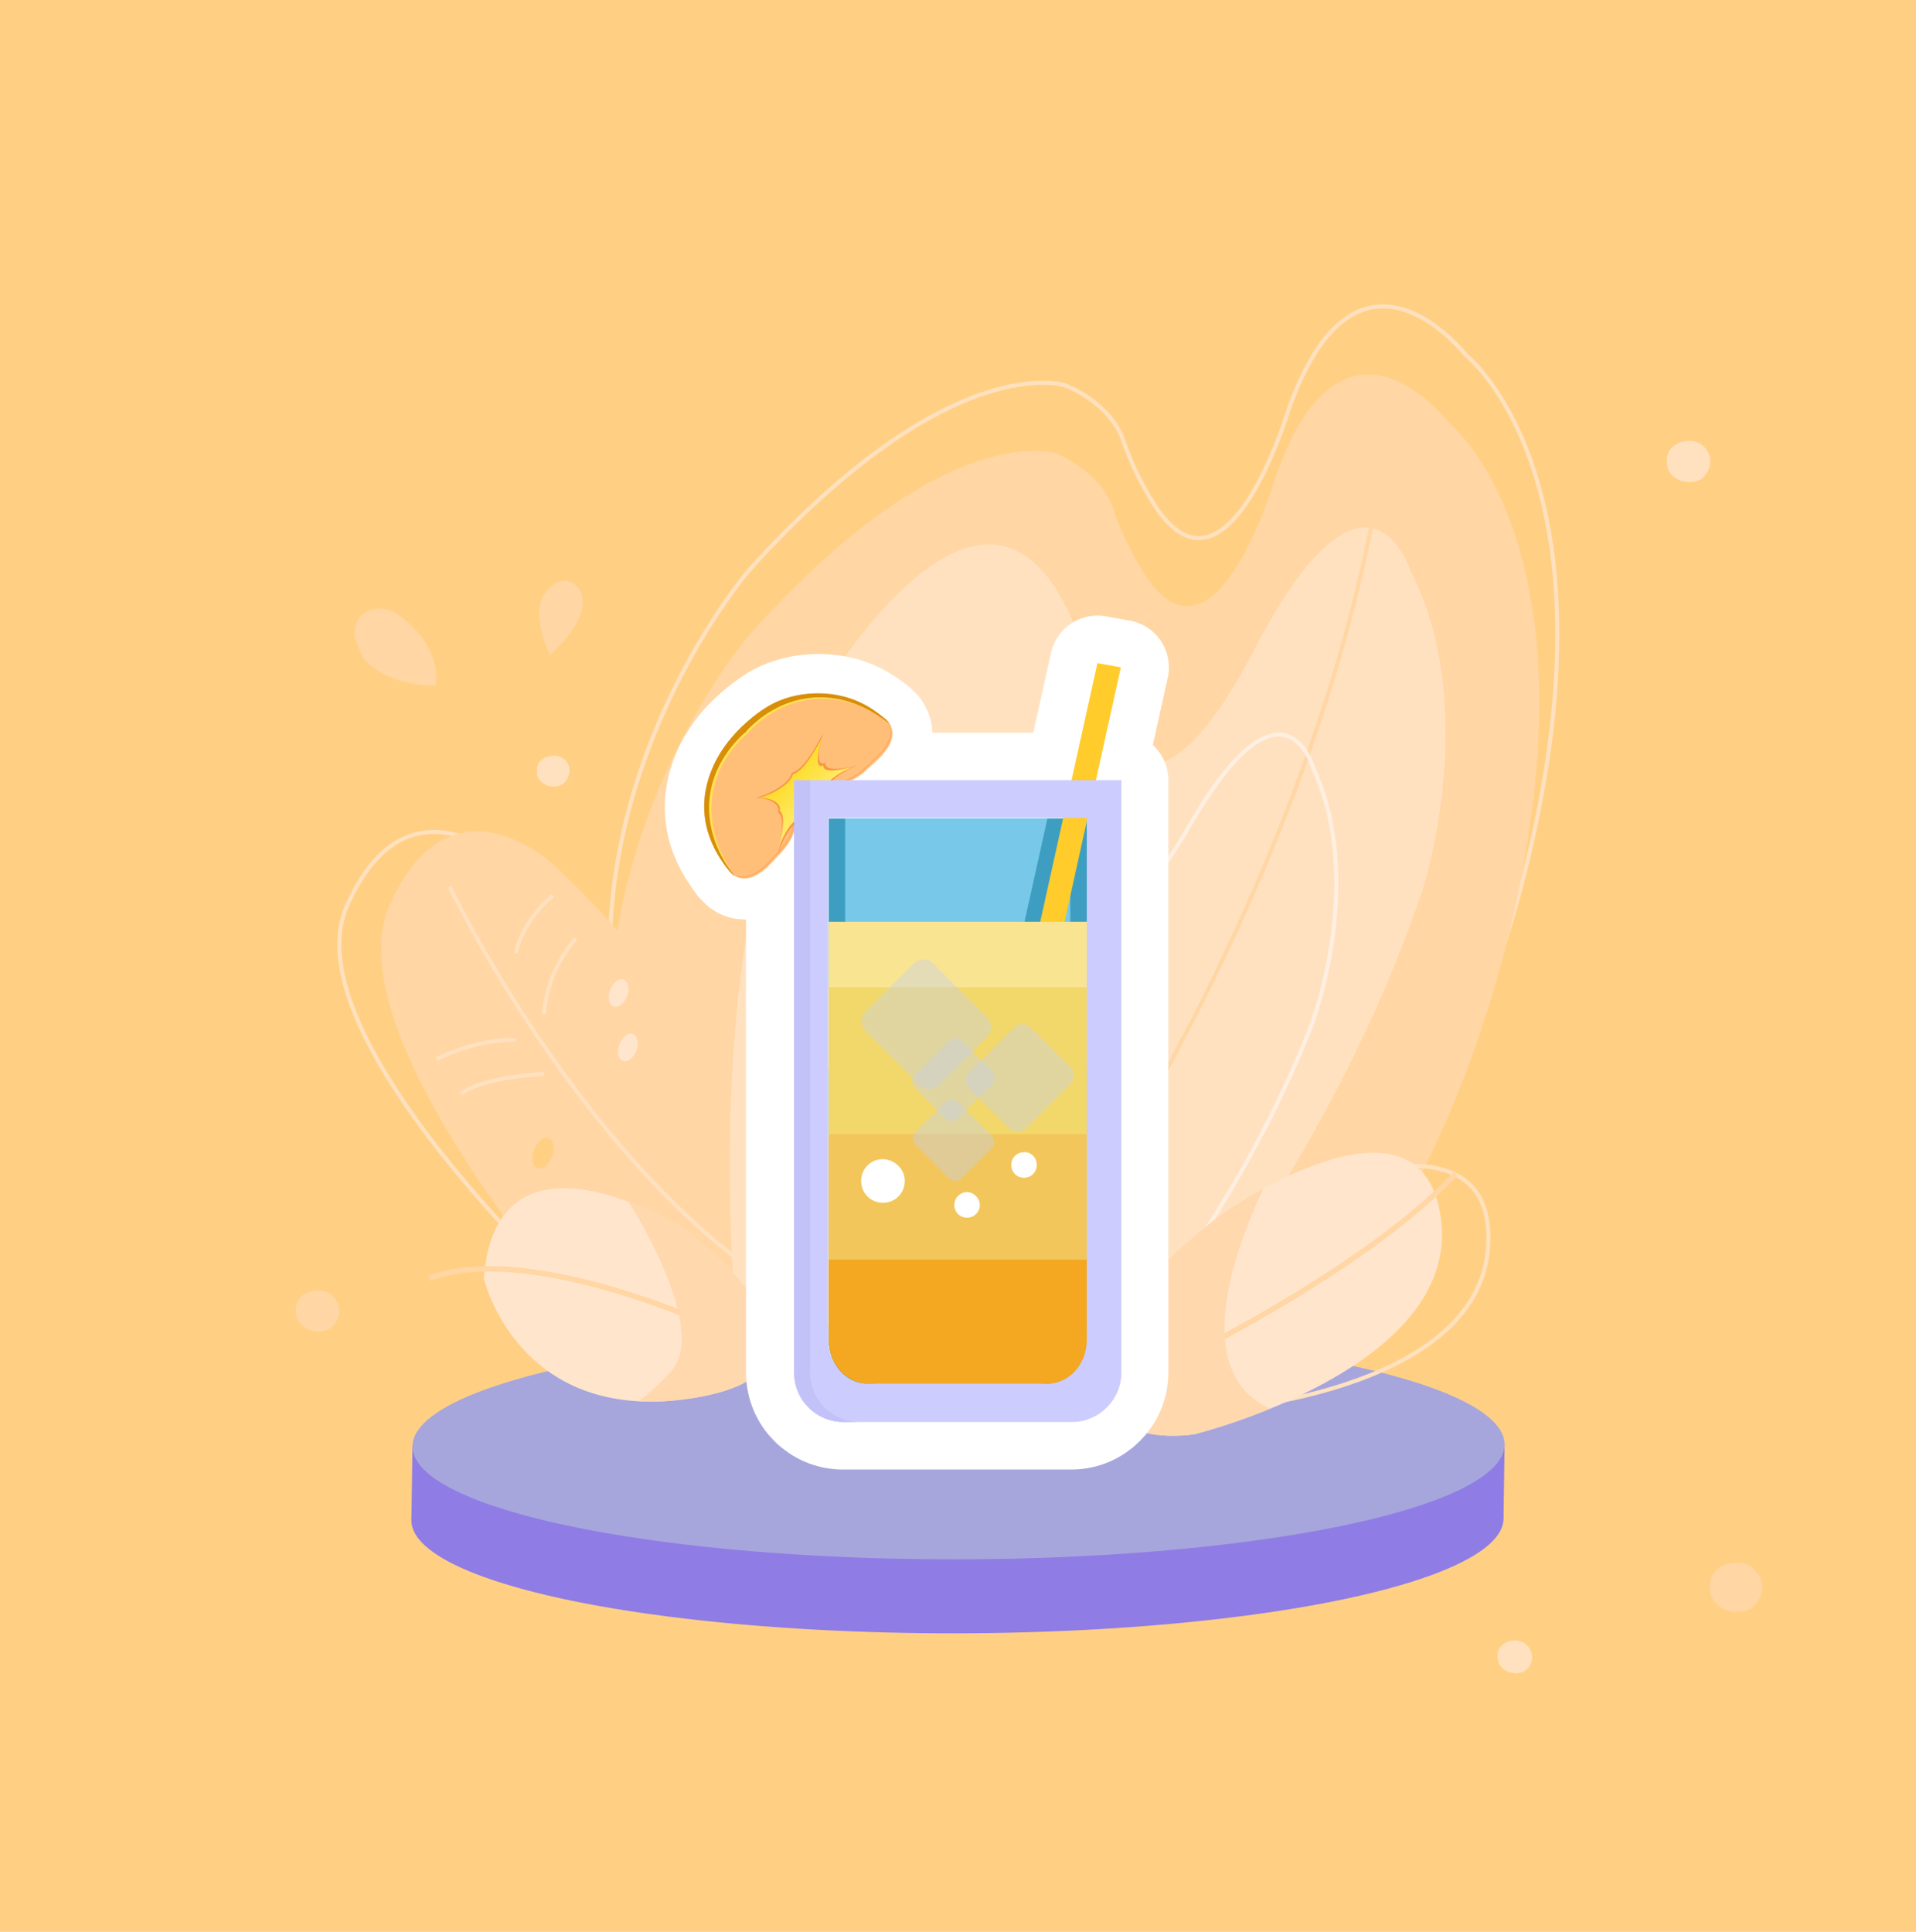 <?xml version="1.0" encoding="utf-8"?>
<!-- Generator: Adobe Illustrator 25.1.0, SVG Export Plug-In . SVG Version: 6.00 Build 0)  -->
<svg version="1.1" id="Capa_1" xmlns="http://www.w3.org/2000/svg" xmlns:xlink="http://www.w3.org/1999/xlink" x="0px" y="0px"
	 viewBox="0 0 360 363" style="enable-background:new 0 0 360 363;" xml:space="preserve">
<style type="text/css">
	.st0{fill:#FFD084;}
	.st1{fill:none;stroke:#FFE1C0;stroke-width:0.757;stroke-miterlimit:10;}
	.st2{fill:#FFD6A4;}
	.st3{fill:none;stroke:#FFE1C0;stroke-width:0.75;stroke-miterlimit:10;}
	.st4{fill:#FFE1C0;}
	.st5{fill:none;stroke:#FFD6A4;stroke-width:0.75;stroke-miterlimit:10;}
	.st6{fill:none;stroke:#FFEFE1;stroke-width:0.748;stroke-miterlimit:10;}
	.st7{fill:#8F7CE5;}
	.st8{fill:#A6A6DD;}
	.st9{fill:#FFE5CC;}
	.st10{fill:none;stroke:#FFD6A4;stroke-miterlimit:10;}
	.st11{clip-path:url(#SVGID_2_);fill:#FFD8AE;}
	.st12{clip-path:url(#SVGID_4_);fill:#FFD8AE;}
	.st13{fill:#EBEBFC;stroke:#FFFFFF;stroke-width:17.859;stroke-linejoin:round;stroke-miterlimit:10;}
	.st14{fill:#FFFFFF;stroke:#FFFFFF;stroke-width:15;stroke-linejoin:round;stroke-miterlimit:10;}
	.st15{opacity:0.81;}
	.st16{fill:#FFB05A;}
	.st17{fill:#FFE252;}
	.st18{fill:#D88E09;}
	.st19{opacity:0.7;}
	.st20{fill:#FFA357;}
	.st21{opacity:0.6;}
	.st22{opacity:0.85;}
	.st23{fill:#F67A25;}
	.st24{fill:url(#SVGID_5_);}
	.st25{fill:#3D9EC1;}
	.st26{fill:#78C9E9;}
	.st27{fill:#FFCC2C;}
	.st28{fill:#F9E491;}
	.st29{fill:#F2D86B;}
	.st30{fill:#F2C65A;}
	.st31{fill:#F4A721;}
	.st32{opacity:0.4;fill:#C5D1EF;enable-background:new    ;}
	.st33{fill:#FFFFFF;}
	.st34{fill:#CCCCFF;}
	.st35{fill:#C2C2F9;}
</style>
<g id="fondo">
	<g id="Rectángulo_556">
		<rect y="-0.1" class="st0" width="360" height="363.3"/>
		<rect x="0.5" y="0.4" class="st0" width="359" height="362.2"/>
	</g>
	<path class="st1" d="M228.1,263.3c0,0,44-35.1,59.7-104.9c15.8-69.8-12.4-91.7-12.4-91.7S254.9,40.3,242,77.3
		c0,0-11.1,37.2-24.4,18.6c0,0-4-5.6-6.5-13s-11-10.5-11-10.5s-21.4-7.3-59.4,34.8c0,0-30.9,35.9-25.5,83.1s10.5,56.8,10.5,56.8
		L228.1,263.3z"/>
	<path class="st2" d="M225.9,276.1c0,0,43.1-35.1,58.6-104.9s-12.2-91.7-12.2-91.7s-20.1-26.4-32.8,10.6c0,0-10.9,37.2-23.9,18.6
		c0,0-3.9-5.6-6.4-13s-10.8-10.5-10.8-10.5s-21-7.3-58.2,34.8c0,0-30.3,35.9-25,83.1s10.3,56.8,10.3,56.8L225.9,276.1z"/>
	<path class="st3" d="M114.9,250.6c0,0-61.2-54.4-49.7-80.4s30.9-7.5,30.9-7.5s25.7,22.6,47.9,63.9L114.9,250.6z"/>
	<path class="st2" d="M115.8,254.7c0,0-54.1-58.6-42.6-84.6s30.9-7.5,30.9-7.5s25.7,22.6,47.9,63.9L115.8,254.7z"/>
	<path class="st4" d="M206.4,270c0,0,41.3-44.5,60.9-102.8c0,0,11.1-34-2.3-60c0,0-8.2-25.8-29.3,14.8s-29.4,11.9-29.4,11.9
		s-8.1-59.5-44-15.2s-22.9,140.1-22.9,140.1L206.4,270z"/>
	<path class="st5" d="M191.1,246.3c0,0,54.4-73,68-155.4"/>
	<path class="st6" d="M195.3,271c0,0,33.9-33.6,51.3-78.9c0,0,9.9-26.4,0.3-47.4c0,0-5.5-20.6-23.5,10.6s-23.4,8.4-23.4,8.4
		s-4.3-47.2-33.9-13.5s-22.8,109.6-22.8,109.6L195.3,271z"/>
	<g>
		
			<ellipse transform="matrix(1 -1.876236e-03 1.876236e-03 1 -0.535 0.338)" class="st7" cx="179.9" cy="285.5" rx="102.6" ry="21.4"/>
		<polygon class="st7" points="282.5,285.3 282.7,271.4 77.5,271.8 77.3,285.7 		"/>
		
			<ellipse transform="matrix(1 -1.876236e-03 1.876236e-03 1 -0.509 0.338)" class="st8" cx="180.1" cy="271.6" rx="102.6" ry="21.4"/>
	</g>
	<path class="st3" d="M239.7,225.4c0,0,41.8-19.1,39.9,8.9s-53,30.9-53,30.9s-15.5-0.3-14.5-10.3C213.1,245,218.5,235.9,239.7,225.4
		z"/>
	<path class="st9" d="M229.9,227.9c0,0,37.6-26.4,40.9,1.5c3.2,27.9-46.4,40.1-46.4,40.1S209,272,208.2,262
		C207.3,252,211,242.1,229.9,227.9z"/>
	<path class="st10" d="M208.2,262c0,0,44.4-19.6,65.3-41.4"/>
	<g>
		<g>
			<g>
				<g>
					<defs>
						<path id="SVGID_1_" d="M229.9,227.9c0,0,37.6-26.4,40.9,1.5c3.2,27.9-46.4,40.1-46.4,40.1S209,272,208.2,262
							C207.3,252,211,242.1,229.9,227.9z"/>
					</defs>
					<clipPath id="SVGID_2_">
						<use xlink:href="#SVGID_1_"  style="overflow:visible;"/>
					</clipPath>
					<path class="st11" d="M240.9,216.5c0,0-27.3,46.6,4.8,50c21.5,2.3-22.9,11.5-22.9,11.5l-20.3-4.6l-1.3-29.1l20-22.9
						L240.9,216.5z"/>
				</g>
			</g>
		</g>
	</g>
	<g>
		<path class="st9" d="M128.2,230.7c0,0-34.9-21.9-37.3,9.5c0,0,6.5,28.1,39.9,22.4S128.2,230.7,128.2,230.7z"/>
	</g>
	<path class="st10" d="M143,253.3c0,0-40.9-21-62.4-13.1"/>
	<g>
		<g>
			<g>
				<g>
					<defs>
						<path id="SVGID_3_" d="M128.2,230.7c0,0-34.9-21.9-37.3,9.5c0,0,6.5,28.1,39.9,22.4S128.2,230.7,128.2,230.7z"/>
					</defs>
					<clipPath id="SVGID_4_">
						<use xlink:href="#SVGID_3_"  style="overflow:visible;"/>
					</clipPath>
					<path class="st12" d="M124.1,223.3h-4h-3.6c0,0,17.6,26,9.4,34.6c-8.3,8.6-9.4,6.7-9.4,6.7l19.6,1.8l15.9-7.2l1.2-14.3
						l-16-11.9L124.1,223.3z"/>
				</g>
			</g>
		</g>
	</g>
	<path class="st3" d="M84.5,166.6c0,0,21.6,45.3,54.6,70.4"/>
	<path class="st3" d="M103.9,168.3c0,0-5.4,4-7,10.8"/>
	<path class="st3" d="M108.2,176.4c0,0-5.3,5.3-6,14.2"/>
	<path class="st3" d="M96.9,195.4c0,0-6.3-0.5-14.9,3.6"/>
	<path class="st3" d="M102.2,201.8c0,0-10.9,0.4-15.6,3.7"/>
	<path class="st2" d="M109.5,112.7c0.1,4-3.4,7.8-6.2,10.4c-1-2.4-1.9-5-2-7.6c-0.1-2,0.7-4,2.2-5.3c0.5-0.4,1-0.8,1.7-0.9
		c0.4-0.1,0.7-0.2,1.1-0.2C108,109.3,109.4,110.9,109.5,112.7z"/>
	<path class="st2" d="M81.9,128.8c-3.1,0.3-9-1.1-11.6-3.3c-2.3-1.7-2.3-2.2-3.4-4.9c-1-2.7,0.6-5.9,3.6-6.2
		c1.5-0.2,3.1,0.2,4.3,1.1C79.1,118.4,82.6,123.4,81.9,128.8z"/>
	<path class="st4" d="M105.6,147.4c-1.9,1.1-5-0.2-4.7-2.6c-0.2-2.8,4.1-3.8,5.6-1.6C107.5,144.5,106.9,146.6,105.6,147.4z"/>
	<path class="st4" d="M319.5,90.1c-2.6,1.4-6.6-0.3-6.3-3.5c-0.2-3.8,5.5-5.1,7.4-2.1C322,86.2,321.3,88.9,319.5,90.1z"/>
	<path class="st2" d="M328.9,302.3c-3.1,1.7-7.9-0.3-7.6-4.2c-0.3-4.5,6.6-6.1,8.9-2.5C331.9,297.6,331,300.9,328.9,302.3z"/>
	<path class="st4" d="M286.4,314c-2,1.1-5.2-0.2-5-2.8c-0.2-3,4.3-4,5.8-1.7C288.4,311,287.9,313.1,286.4,314z"/>
	<path class="st2" d="M61.9,249.7c-2.6,1.4-6.6-0.3-6.3-3.5c-0.2-3.8,5.5-5.1,7.4-2.1C64.4,245.8,63.7,248.5,61.9,249.7z"/>
	
		<ellipse transform="matrix(0.351 -0.936 0.936 0.351 -99.161 229.992)" class="st9" cx="116.3" cy="186.5" rx="2.7" ry="1.7"/>
	
		<ellipse transform="matrix(0.351 -0.936 0.936 0.351 -107.547 238.224)" class="st9" cx="118" cy="196.7" rx="2.7" ry="1.7"/>
	
		<ellipse transform="matrix(0.351 -0.936 0.936 0.351 -136.526 236.215)" class="st0" cx="102.1" cy="216.6" rx="3" ry="1.8"/>
</g>
<path class="st13" d="M206,146.6l4.7-21.2l-4.5-0.8l-4.9,22h-49.2h-3v111.3c0,5.2,4.2,9.3,9.3,9.3h3h39.9c5.1,0,9.3-4.2,9.3-9.3
	V146.6H206z M196.9,260h-33.8c-4.1,0-7.4-3.7-7.4-8.2v-98.1h44.1l-12.5,56.7c-0.2,1.2,0.6,2.4,1.8,2.6c1.2,0.2,2.4-0.6,2.6-1.8
	l12.5-56.8v97.3C204.2,256.4,200.9,260,196.9,260z"/>
<path class="st14" d="M167.6,137.2c-0.2-0.7-0.5-1.5-1.3-2.1l-0.1-0.1c0,0,0,0.1,0.1,0.1c-0.1,0-0.1-0.1-0.1-0.1l0,0
	c-3.5-3-7.3-4.4-11.4-4.6c-4-0.2-8,0.8-11,2.8c-3.1,2.1-6.1,4.8-8.1,8c-0.2,0.3-0.4,0.7-0.7,1.1c-0.1,0.1-0.1,0.3-0.2,0.4
	c-0.3,0.5-0.5,0.9-0.7,1.4c-2.6,5.9-2.4,12.1,1.9,18.2c0.3,0.5,0.7,0.9,1,1.4l0,0c0.1,0.1,0.1,0.1,0.2,0.2l-0.1-0.1l0.1,0.1
	c0.1,0.1,0.2,0.2,0.3,0.3l0.1,0.1c0.2,0.2,0.3,0.3,0.5,0.4l0,0l0,0c0.1,0.1,0.2,0.1,0.3,0.2c1.4,0.7,2.9,0.4,4.4-0.6
	c0.2-0.1,0.4-0.3,0.7-0.5l0,0c1.2-0.9,2.2-2.2,3.2-3.2c1.1-1.2,2.1-2.5,2.6-4.1l0,0c0.1-0.3,0.1-0.5,0.2-0.8c0-0.1,0-0.3,0.1-0.4
	c0-0.1,0-0.3,0-0.4c0-0.1,0-0.1,0-0.2l0.1-0.1c0-0.1,0-0.2,0-0.3l0,0c0-0.2,0.1-0.3,0.1-0.5l0,0c0.1-0.3,0.1-0.5,0.2-0.8l0,0
	c0-0.1,0.1-0.2,0.1-0.3c0.1-0.2,0.2-0.4,0.3-0.7l0,0c0-0.1,0.1-0.1,0.1-0.2c0.1-0.2,0.2-0.4,0.3-0.6c0,0,0-0.1,0.1-0.1
	c0.1-0.2,0.2-0.3,0.3-0.5l0,0c0.2-0.2,0.4-0.5,0.6-0.7l0,0c0.1-0.1,0.2-0.2,0.3-0.3s0.2-0.2,0.3-0.3l0,0c0.6-0.6,1.2-1,1.9-1.3l0,0
	c0.2-0.1,0.4-0.2,0.5-0.2h0.1c0.2-0.1,0.4-0.1,0.6-0.2l0.1-0.1c0.1,0,0.2,0,0.3-0.1c0.1,0,0.2,0,0.3,0c0.2,0,0.4-0.1,0.7-0.1
	c0,0,0,0,0.1,0s0.1,0,0.2,0c0.1,0,0.2,0,0.3,0c0.4,0,0.7-0.1,1.1-0.2l0,0c1.7-0.4,3.2-1.4,4.4-2.6c1.2-1.1,2.7-2.3,3.6-3.7l0.1-0.1
	C167.5,139.6,167.9,138.3,167.6,137.2z"/>
<g>
	<g>
		<g class="st15">
			<path class="st16" d="M166.1,134.9c-9.9-7-19.9-5.5-26.5,1.6c-0.1,0.1-0.2,0.2-0.2,0.3c-0.1,0.1-0.2,0.1-0.3,0.2
				c-2.1,1.9-3.9,4.3-5.1,7c-2.8,6.3-2.3,13,2.9,19.5c0.5,0.6,0.9,1,1.4,1.2c1.4,0.7,2.9,0.4,4.4-0.6c0.2-0.1,0.4-0.3,0.7-0.5l0,0
				c1.2-0.9,2.2-2.2,3.2-3.2c1.1-1.2,2.1-2.5,2.6-4.1l0,0c0.1-0.3,0.1-0.5,0.2-0.8c0-0.1,0-0.3,0.1-0.4c0-0.1,0-0.3,0-0.4
				c0-0.1,0-0.2,0-0.3l0,0c0-0.2,0-0.3,0.1-0.5c0-0.1,0-0.2,0-0.3l0,0c0-0.2,0.1-0.3,0.1-0.5l0,0c0.1-0.2,0.1-0.5,0.2-0.7l0,0
				c0-0.1,0.1-0.2,0.1-0.3c0.1-0.2,0.2-0.4,0.3-0.6l0,0c0-0.1,0.1-0.1,0.1-0.2c0.1-0.2,0.2-0.3,0.3-0.5v-0.1
				c0.1-0.2,0.2-0.3,0.3-0.4l0,0c0.2-0.2,0.3-0.4,0.5-0.6l0,0c0.1-0.1,0.2-0.2,0.3-0.3s0.2-0.2,0.3-0.3l0,0c0.6-0.5,1.1-0.9,1.8-1.2
				l0,0c0.2-0.1,0.3-0.2,0.5-0.2h0.1c0.2-0.1,0.3-0.1,0.5-0.2c0,0,0,0,0.1,0s0.1,0,0.2,0l0,0c0.2-0.1,0.4-0.1,0.6-0.1
				c0.1,0,0.2,0,0.3,0c0.2,0,0.4-0.1,0.7-0.1c0,0,0,0,0.1,0s0.1,0,0.2,0c0.1,0,0.2,0,0.3,0c0.4,0,0.7-0.1,1.1-0.2l0,0
				c1.7-0.4,3.2-1.4,4.4-2.6c1.2-1.1,2.7-2.3,3.6-3.7l0.1-0.1c0.8-1.2,1.2-2.5,0.9-3.6C167.5,136.4,167,135.5,166.1,134.9z"/>
		</g>
		<g>
			<path class="st17" d="M140.4,136c-0.2,0.2-0.4,0.4-0.6,0.6c0,0-0.1,0.1-0.1,0.2l-0.1,0.1l-0.1,0.1c-0.1,0-0.1,0.1-0.2,0.1
				c-0.2,0.2-0.4,0.4-0.6,0.6c-1.9,1.8-3.4,4-4.4,6.3c-2.8,6.4-2.2,13,2.9,19.3c0.1,0.1,0.2,0.2,0.3,0.4c-4.1-6-4.9-12.8-2.4-18.7
				c1-2.3,2.6-4.6,4.5-6.4c0.2-0.2,0.4-0.4,0.6-0.6c0.1,0,0.1-0.1,0.2-0.1l0.1-0.1l0.1-0.1c0-0.1,0.1-0.1,0.1-0.2
				c0.2-0.2,0.4-0.4,0.6-0.6c7.1-6.9,16.8-7.5,25.1-1.6c-0.1-0.1-0.2-0.2-0.3-0.3c-4.4-3.7-8.6-4.8-13.5-4.6
				C148.1,130.7,143.8,132.7,140.4,136z"/>
			<path class="st18" d="M166.1,134.9c-3.5-3-7.3-4.4-11.4-4.6c-4-0.2-8,0.8-11,2.8c-4,2.6-7.7,6.4-9.7,10.9
				c-2.8,6.3-2.3,13,2.9,19.5c0.4,0.5,0.7,0.8,1.1,1.1c-5-6.4-6-13.6-3.3-19.8c1.2-2.7,3-5.1,5.1-7c0.1-0.1,0.2-0.1,0.3-0.2
				c0.1-0.1,0.1-0.2,0.2-0.3c6.6-7,17.1-9.1,26.8-1.3C166.9,135.7,166.6,135.3,166.1,134.9z"/>
		</g>
		<g>
			<g class="st19">
				<path class="st20" d="M137.9,164.3c1.4,0.7,2.9,0.4,4.4-0.6c0.2-0.1,0.4-0.3,0.7-0.5l0,0c1.2-0.9,2.2-2.2,3.2-3.2
					c1.1-1.2,2.1-2.5,2.6-4.1l0,0c0.1-0.3,0.1-0.5,0.2-0.8c0-0.1,0-0.3,0.1-0.4c0-0.1,0-0.3,0-0.4c0-0.1,0-0.2,0-0.3l0,0
					c0-0.3,0.1-0.5,0.1-0.8l0,0c0-0.2,0.1-0.3,0.1-0.5l0,0c0.1-0.2,0.1-0.5,0.2-0.7l0,0c0-0.1,0.1-0.2,0.1-0.3
					c0.1-0.2,0.2-0.4,0.3-0.6l0,0c0-0.1,0.1-0.1,0.1-0.2c0.1-0.2,0.2-0.3,0.3-0.5c0,0,0,0,0-0.1c0.1-0.2,0.2-0.3,0.3-0.4l0,0
					c0.2-0.2,0.3-0.4,0.5-0.6l0,0c0.1-0.1,0.2-0.2,0.3-0.3s0.2-0.2,0.3-0.3l0,0c0.6-0.5,1.1-0.9,1.8-1.2l0,0
					c0.2-0.1,0.3-0.2,0.5-0.2h0.1c0.2-0.1,0.4-0.1,0.6-0.2c0.1,0,0.1,0,0.2,0l0,0c0.2-0.1,0.4-0.1,0.6-0.1c0.1,0,0.2,0,0.3,0
					c0.2,0,0.4-0.1,0.7-0.1c0,0,0,0,0.1,0s0.1,0,0.2,0c0.1,0,0.2,0,0.3,0c0.4,0,0.7-0.1,1.1-0.2l0,0c1.7-0.4,3.2-1.4,4.4-2.6
					c1.2-1.1,2.7-2.3,3.6-3.7l0,0l0.1-0.1c0.8-1.2,1.2-2.5,0.9-3.6c-0.1-0.6-0.5-1.2-1-1.8c0.7,0.6,1.1,1.3,1.2,2
					c0.3,1.2-0.1,2.4-0.9,3.6l-0.1,0.1l0,0c-1,1.4-2.4,2.5-3.6,3.7c-1.2,1.2-2.7,2.2-4.4,2.6l0,0c-0.3,0.1-0.7,0.1-1.1,0.2
					c-0.1,0-0.2,0-0.3,0s-0.1,0-0.2,0c0,0,0,0-0.1,0c-0.2,0-0.4,0-0.7,0.1c-0.1,0-0.2,0-0.3,0c-0.2,0-0.4,0.1-0.6,0.1l0,0
					c-0.1,0-0.1,0-0.2,0c-0.2,0.1-0.4,0.1-0.6,0.2h-0.1c-0.2,0.1-0.3,0.1-0.5,0.2l0,0c-0.6,0.3-1.2,0.7-1.8,1.2l0,0
					c-0.1,0.1-0.2,0.2-0.3,0.3s-0.2,0.2-0.3,0.3l0,0c-0.2,0.2-0.4,0.4-0.5,0.6l0,0c-0.1,0.1-0.2,0.3-0.3,0.4c0,0,0,0,0,0.1
					c-0.1,0.2-0.2,0.3-0.3,0.5c0,0.1-0.1,0.1-0.1,0.2l0,0c-0.1,0.2-0.2,0.4-0.3,0.6c0,0.1-0.1,0.2-0.1,0.3l0,0
					c-0.1,0.2-0.1,0.5-0.2,0.7l0,0c0,0.1-0.1,0.3-0.1,0.5l0,0c0,0.3-0.1,0.5-0.1,0.8l0,0c0,0.1,0,0.2,0,0.3s0,0.3,0,0.4
					c0,0.1,0,0.3-0.1,0.4c0,0.3-0.1,0.5-0.2,0.8l0,0c-0.5,1.6-1.5,2.9-2.6,4.1c-1,1-2,2.3-3.2,3.2l0,0c-0.2,0.2-0.4,0.3-0.7,0.5
					c-1.5,1-3.1,1.3-4.4,0.6c-0.4-0.2-0.8-0.5-1.1-0.9C137.3,163.9,137.6,164.1,137.9,164.3z"/>
			</g>
		</g>
	</g>
	<g>
		<g>
			<g class="st21">
				<g class="st22">
				</g>
				<g>
					<g>
						<path class="st23" d="M154.7,137.7c-1.2,2.2-3.5,6.8-5.9,7.5c-0.6,2.3-4.7,4.2-6.8,4.7c1.5-0.1,4.8,0.8,4.2,2.8
							c1.5,0.6,0.3,6.4,0,7.9c0.5-1.9,1.8-5,3.6-6c0-0.1,0-0.2,0-0.3l0,0c0-0.2,0.1-0.3,0.1-0.5l0,0c0.1-0.3,0.1-0.5,0.2-0.8l0,0
							c0-0.1,0.1-0.2,0.1-0.3c0.1-0.2,0.2-0.4,0.3-0.7l0,0c0-0.1,0.1-0.1,0.1-0.2c0.1-0.2,0.2-0.4,0.3-0.6c0,0,0-0.1,0.1-0.1
							c0.1-0.2,0.2-0.3,0.3-0.5l0,0c0.2-0.2,0.4-0.5,0.6-0.7l0,0c0.1-0.1,0.2-0.2,0.3-0.3s0.2-0.2,0.3-0.3l0,0
							c0.6-0.6,1.2-1,1.9-1.3l0,0c0.2-0.1,0.4-0.2,0.5-0.2h0.1c0.2-0.1,0.4-0.1,0.6-0.2c1.1-1.7,4.3-3.4,5.7-3.9
							c-1.1,0.4-6.5,1.7-6.2-0.4C152.8,144.5,154.3,138.5,154.7,137.7z"/>
					</g>
				</g>
			</g>
			<g>
				
					<linearGradient id="SVGID_5_" gradientUnits="userSpaceOnUse" x1="286.01" y1="911.828" x2="286.01" y2="921.237" gradientTransform="matrix(0.714 -0.7 0.7 0.714 -695.121 -305.807)">
					<stop  offset="0" style="stop-color:#FDDB27"/>
					<stop  offset="0.31" style="stop-color:#FEE03B"/>
					<stop  offset="0.94" style="stop-color:#FFEC6E"/>
					<stop  offset="1" style="stop-color:#FFED73"/>
				</linearGradient>
				<path class="st24" d="M154.5,138.6c-1.2,2-3.3,6.2-5.5,6.9c-0.6,2.1-4.3,3.9-6.3,4.4c1.4-0.1,4.3,0.7,3.8,2.5
					c1.4,0.6,0.1,5.9-0.2,7.1c0.5-1.7,1.8-4.5,3.4-5.5c0-0.1,0-0.2,0-0.3l0,0c0-0.2,0.1-0.3,0.1-0.5l0,0c0.1-0.2,0.1-0.5,0.2-0.7
					l0,0c0-0.1,0.1-0.2,0.1-0.3c0.1-0.2,0.2-0.4,0.3-0.6l0,0c0-0.1,0.1-0.1,0.1-0.2c0.1-0.2,0.2-0.3,0.3-0.5v-0.1
					c0.1-0.2,0.2-0.3,0.3-0.4l0,0c0.2-0.2,0.3-0.4,0.5-0.6l0,0c0.1-0.1,0.2-0.2,0.3-0.3s0.2-0.2,0.3-0.3l0,0
					c0.6-0.5,1.1-0.9,1.8-1.2l0,0c0.2-0.1,0.3-0.2,0.5-0.2h0.1c0.2-0.1,0.3-0.1,0.5-0.2c1.1-1.6,4-3.1,5.3-3.6
					c-1,0.3-5.9,1.7-5.7-0.2C152.7,144.9,154.1,139.3,154.5,138.6z"/>
			</g>
		</g>
	</g>
</g>
<path class="st25" d="M155.7,153.8v98.1c0,4.5,3.3,8.2,7.4,8.2h33.8c4.1,0,7.4-3.7,7.4-8.2v-98.1L155.7,153.8L155.7,153.8z"/>
<path class="st26" d="M158.8,153.8v98.1c0,4.5,2.9,8.2,6.4,8.2h29.5c3.6,0,6.4-3.7,6.4-8.2v-98.1L158.8,153.8L158.8,153.8z"/>
<path class="st25" d="M201.2,153.8h-4.4L184.1,211c-0.2,1.2,0.6,2.4,1.8,2.6c1.2,0.2,2.4-0.6,2.6-1.8l12.6-57.1L201.2,153.8
	L201.2,153.8z"/>
<path class="st27" d="M206.2,124.6l-19,85.9c-0.2,1.2,0.6,2.4,1.8,2.6c1.2,0.2,2.4-0.6,2.6-1.8l19-85.9L206.2,124.6z"/>
<path class="st28" d="M155.7,173.2v27.2c0,2,3.3,3.6,7.4,3.6h33.8c4.1,0,7.4-1.6,7.4-3.6v-27.2H155.7L155.7,173.2z"/>
<path class="st29" d="M155.7,185.5v62.4c0,4.5,3.3,8.2,7.4,8.2h33.8c4.1,0,7.4-3.7,7.4-8.2v-62.4H155.7L155.7,185.5z"/>
<path class="st30" d="M155.7,213.1v34.7c0,4.5,3.3,8.2,7.4,8.2h33.8c4.1,0,7.4-3.7,7.4-8.2v-34.7H155.7L155.7,213.1z"/>
<path class="st31" d="M155.7,236.7v15.1c0,4.5,3.3,8.2,7.4,8.2h33.8c4.1,0,7.4-3.7,7.4-8.2v-15.1H155.7z"/>
<path class="st32" d="M185.4,191.1c1.1,1.1,1.1,2.8,0,3.8l-8.9,8.9c-1.1,1.1-2.8,1.1-3.8,0l-10-10c-1.1-1.1-1.1-2.8,0-3.8l8.9-8.9
	c1.1-1.1,2.8-1.1,3.8,0L185.4,191.1z"/>
<path class="st32" d="M192.8,212c-0.9,0.9-2.3,0.9-3.2,0l-7.4-7.4c-0.9-0.9-0.9-2.3,0-3.2l8.3-8.3c0.9-0.9,2.3-0.9,3.2,0l7.4,7.4
	c0.9,0.9,0.9,2.3,0,3.2L192.8,212z"/>
<path class="st32" d="M180,210.1c-0.7,0.7-1.8,0.7-2.4,0l-5.7-5.7c-0.7-0.7-0.7-1.8,0-2.4l6.4-6.4c0.7-0.7,1.8-0.7,2.4,0l5.7,5.7
	c0.7,0.7,0.7,1.8,0,2.4L180,210.1z"/>
<path class="st32" d="M172,215.1c-0.7-0.7-0.7-1.7,0-2.4l5.6-5.6c0.7-0.7,1.7-0.7,2.4,0l6.3,6.3c0.7,0.7,0.7,1.7,0,2.4l-5.6,5.6
	c-0.7,0.7-1.7,0.7-2.4,0L172,215.1z"/>
<path class="st33" d="M170,221.9c0,2.3-1.8,4.1-4.1,4.1s-4.1-1.8-4.1-4.1s1.8-4.1,4.1-4.1C168.2,217.9,170,219.7,170,221.9z"/>
<path class="st33" d="M194.8,218.9c0,1.4-1.1,2.4-2.4,2.4c-1.4,0-2.4-1.1-2.4-2.4c0-1.4,1.1-2.4,2.4-2.4
	C193.7,216.4,194.8,217.5,194.8,218.9z"/>
<path class="st33" d="M184.1,226.4c0,1.4-1.1,2.4-2.4,2.4c-1.4,0-2.4-1.1-2.4-2.4s1.1-2.4,2.4-2.4
	C182.9,224,184.1,225.1,184.1,226.4z"/>
<path class="st34" d="M149.2,146.6v111.3c0,5.2,4.2,9.3,9.3,9.3h42.9c5.1,0,9.3-4.2,9.3-9.3V146.6H149.2z M204.2,251.8
	c0,4.5-3.3,8.2-7.4,8.2H163c-4.1,0-7.4-3.7-7.4-8.2v-98.1h48.6L204.2,251.8L204.2,251.8z"/>
<g>
	<path class="st35" d="M152.2,257.9V146.6h-3v111.3c0,5.2,4.2,9.3,9.3,9.3h3C156.4,267.2,152.2,263,152.2,257.9z"/>
</g>
</svg>
